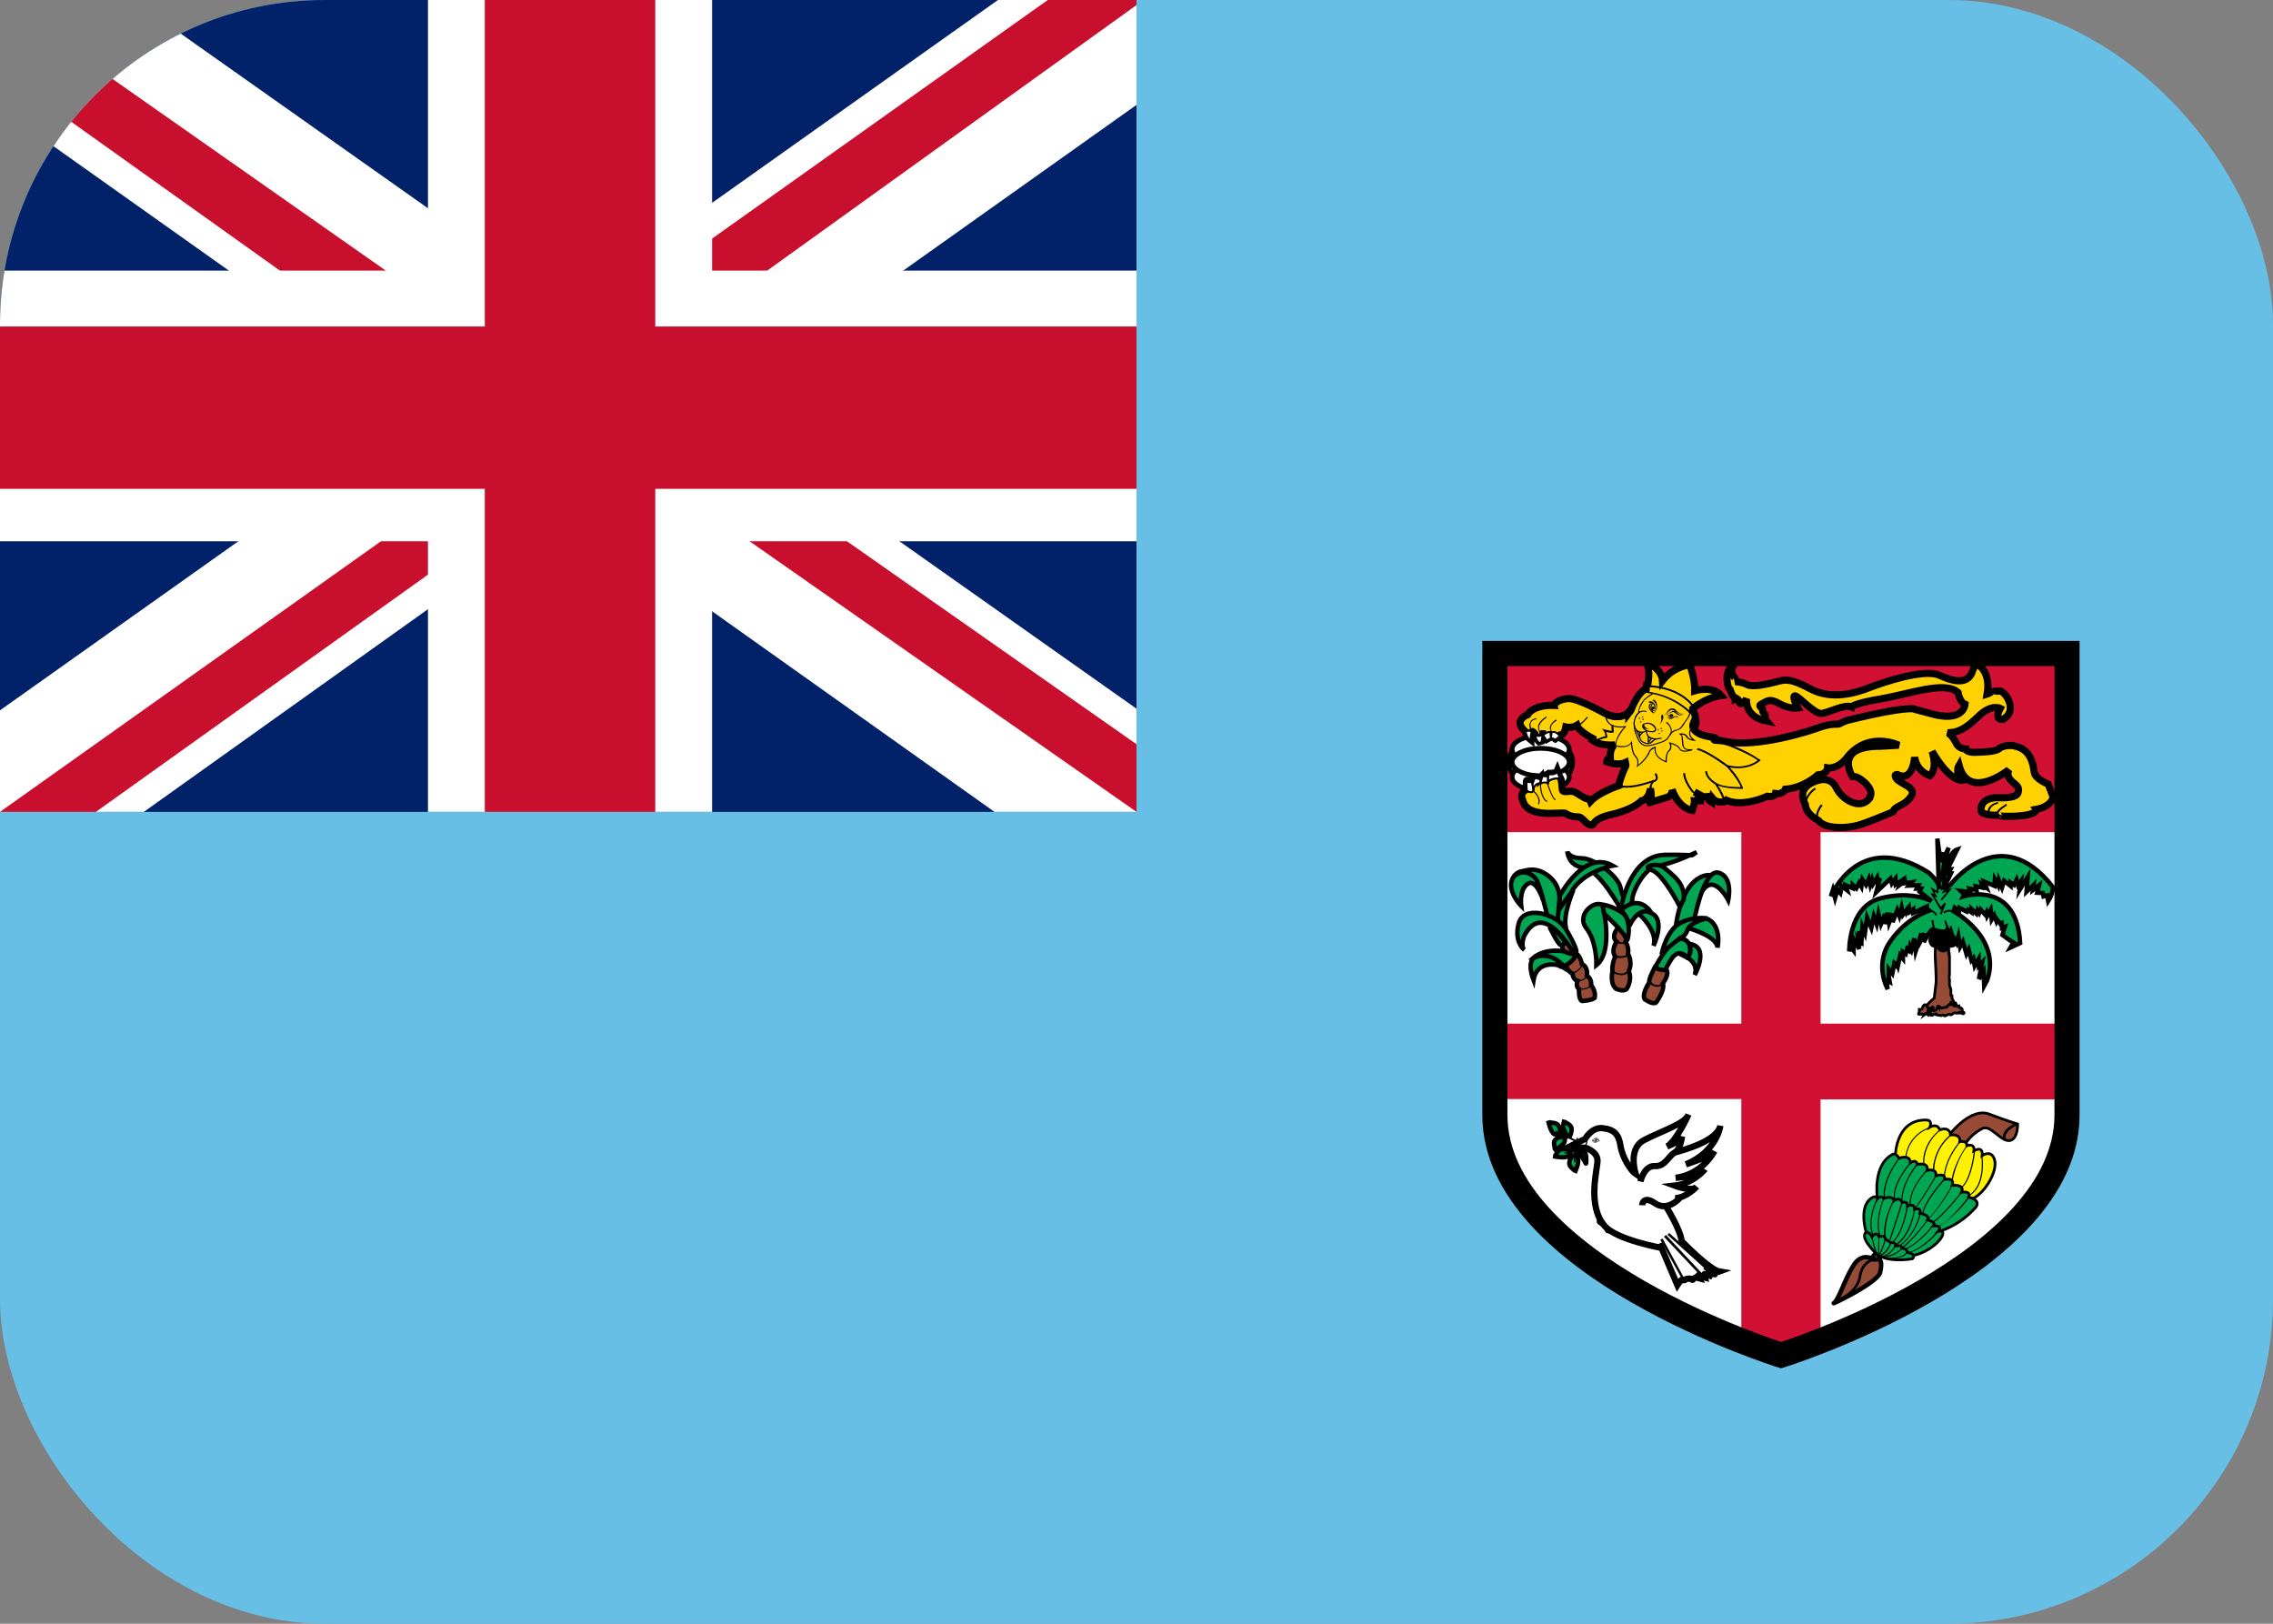 <svg width="21" height="15" viewBox="0 0 21 15" fill="none" xmlns="http://www.w3.org/2000/svg">
<rect x="0" y="0" width="21" height="15" fill="#808080" stroke="none"/>
<g clip-path="url(#clip0_123_3125)">
<path d="M0 0V15H21V0H0Z" fill="#68BFE5"/>
<path d="M13.811 6.037V10.3C13.811 11.694 16.455 12.519 16.455 12.519C16.455 12.519 19.097 11.694 19.097 10.3V6.037H13.811Z" fill="white"/>
<path d="M16.088 7.537V9.456H13.811V10.153H16.088V12.387L16.456 12.522L16.82 12.387V10.156H19.097V9.456H16.82V7.537H16.088Z" fill="#D21034"/>
<path d="M13.811 6.037H19.097V7.687H13.807L13.811 6.037Z" fill="#D21034"/>
<path d="M14.234 7.269C14.398 7.269 14.53 7.166 14.53 7.04C14.53 6.914 14.398 6.812 14.234 6.812C14.07 6.812 13.937 6.914 13.937 7.04C13.937 7.166 14.07 7.269 14.234 7.269Z" fill="white" stroke="black" stroke-width="0.044" stroke-miterlimit="3"/>
<path d="M14.234 7.048C14.38 7.048 14.498 6.992 14.498 6.922C14.498 6.852 14.38 6.795 14.234 6.795C14.088 6.795 13.97 6.852 13.97 6.922C13.97 6.992 14.088 7.048 14.234 7.048Z" fill="white" stroke="black" stroke-width="0.044" stroke-miterlimit="3"/>
<path d="M14.234 7.304C14.38 7.304 14.498 7.247 14.498 7.177C14.498 7.107 14.38 7.051 14.234 7.051C14.088 7.051 13.97 7.107 13.97 7.177C13.97 7.247 14.088 7.304 14.234 7.304Z" fill="white" stroke="black" stroke-width="0.044" stroke-miterlimit="3"/>
<path d="M14.234 7.167C14.38 7.167 14.498 7.11 14.498 7.04C14.498 6.97 14.38 6.913 14.234 6.913C14.088 6.913 13.97 6.97 13.97 7.04C13.97 7.11 14.088 7.167 14.234 7.167Z" fill="white" stroke="black" stroke-width="0.044" stroke-miterlimit="3"/>
<path d="M18.966 7.356L18.923 7.244C18.923 7.244 18.805 7.197 18.795 7.137C18.775 6.978 18.716 6.919 18.624 6.894C18.575 6.88 18.522 6.886 18.477 6.909C18.451 6.947 18.313 6.947 18.241 6.95C18.165 6.95 18.162 6.919 18.162 6.919C18.106 6.919 18.08 6.878 18.08 6.878C18.044 6.806 18.014 6.778 17.994 6.769C18.093 6.769 18.165 6.728 18.277 6.619C18.395 6.5 18.48 6.544 18.48 6.544C18.421 6.656 18.5 6.647 18.5 6.647C18.657 6.569 18.519 6.375 18.474 6.384C18.424 6.394 18.411 6.362 18.411 6.362C18.411 6.397 18.359 6.412 18.359 6.412C18.398 6.191 18.26 6.131 18.26 6.131C18.241 6.15 18.227 6.191 18.227 6.191C18.188 6.325 18.06 6.303 17.916 6.237C17.771 6.175 17.391 6.306 17.269 6.353C17.148 6.4 16.928 6.469 16.731 6.366C16.534 6.259 16.485 6.278 16.406 6.3C16.331 6.319 16.193 6.35 16.144 6.325C16.109 6.308 16.071 6.299 16.032 6.297C16.045 6.291 16.026 6.259 16.026 6.259C15.963 6.181 16.032 6.134 16.032 6.134C16.032 6.134 15.921 6.166 15.967 6.347L15.986 6.372C15.986 6.372 15.999 6.431 16.032 6.447V6.459C16.032 6.459 16.062 6.447 16.068 6.484C16.078 6.522 16.121 6.484 16.137 6.453C16.137 6.453 16.108 6.622 16.324 6.662C16.324 6.662 16.301 6.634 16.308 6.619C16.318 6.6 16.282 6.587 16.285 6.562C16.288 6.534 16.232 6.525 16.275 6.503C16.321 6.484 16.341 6.444 16.439 6.5C16.534 6.553 16.61 6.541 16.61 6.541C16.61 6.541 16.551 6.428 16.584 6.428C16.616 6.428 16.761 6.597 16.83 6.591C16.902 6.581 17.04 6.503 17.108 6.531C17.108 6.531 17.115 6.5 17.378 6.456C17.64 6.412 17.968 6.287 18.09 6.397C18.09 6.397 18.103 6.484 18.155 6.506C18.155 6.506 18.145 6.687 17.82 6.587L17.702 6.556C17.702 6.556 17.683 6.503 17.062 6.656C17.062 6.656 17.026 6.669 17 6.684C16.977 6.7 16.944 6.675 16.82 6.716C16.698 6.762 16.239 6.903 15.957 6.853C15.894 6.834 15.839 6.844 15.835 6.834C15.835 6.825 15.868 6.837 15.868 6.837C15.848 6.816 15.839 6.812 15.839 6.812C15.602 6.787 15.642 6.687 15.642 6.687L15.655 6.719C15.694 6.669 15.642 6.556 15.642 6.556H15.639C15.639 6.553 15.639 6.55 15.639 6.547L15.655 6.534C15.77 6.441 15.901 6.425 15.901 6.425C15.822 6.331 15.658 6.381 15.658 6.381C15.661 6.272 15.612 6.141 15.612 6.141C15.511 6.156 15.421 6.209 15.36 6.287C15.353 6.172 15.199 6.106 15.199 6.106C15.258 6.172 15.222 6.331 15.222 6.331H15.228H15.212L15.209 6.366H15.202C15.202 6.366 15.146 6.384 15.081 6.528C15.081 6.528 15.074 6.559 15.048 6.591V6.578C15.048 6.578 14.972 6.672 14.805 6.578C14.805 6.578 14.575 6.45 14.49 6.453C14.411 6.459 14.359 6.494 14.362 6.516C14.362 6.516 14.175 6.503 14.113 6.603C14.113 6.603 13.972 6.653 14.093 6.759C14.093 6.759 14.109 6.809 14.142 6.834C14.142 6.834 14.139 6.734 14.165 6.762L14.182 6.781C14.185 6.794 14.198 6.831 14.221 6.853L14.241 6.847C14.241 6.822 14.247 6.791 14.254 6.778H14.26L14.293 6.828L14.326 6.809C14.346 6.809 14.369 6.825 14.369 6.825L14.411 6.791C14.454 6.797 14.467 6.716 14.467 6.716C14.484 6.72 14.502 6.72 14.52 6.718C14.537 6.715 14.554 6.709 14.569 6.7C14.588 6.762 14.739 6.834 14.739 6.834H14.746L14.726 6.847C14.795 6.894 14.923 6.881 14.923 6.881C14.871 6.9 14.877 6.997 14.877 6.997C14.844 7.009 14.844 7.037 14.844 7.037C14.949 7.078 15.018 7.044 15.018 7.044C15.025 7.075 15.018 7.081 15.018 7.081C14.976 7.166 14.956 7.25 14.956 7.25H14.959V7.256C14.959 7.256 14.772 7.319 14.694 7.403C14.694 7.403 14.684 7.378 14.661 7.378C14.638 7.378 14.569 7.322 14.536 7.312C14.503 7.303 14.454 7.322 14.438 7.306C14.428 7.294 14.434 7.194 14.411 7.181L14.388 7.119C14.375 7.15 14.31 7.144 14.31 7.144L14.283 7.162L14.257 7.159C14.251 7.159 14.244 7.175 14.241 7.191L14.231 7.2V7.181C14.221 7.191 14.195 7.178 14.185 7.178C14.178 7.178 14.172 7.191 14.168 7.206L14.106 7.209C14.096 7.216 14.106 7.291 14.106 7.291C14.031 7.328 14.067 7.387 14.067 7.387C14.106 7.575 14.444 7.491 14.47 7.516C14.497 7.541 14.556 7.547 14.585 7.547C14.618 7.547 14.654 7.616 14.697 7.622C14.739 7.628 14.697 7.566 14.897 7.522C15.097 7.475 15.166 7.397 15.166 7.397C15.228 7.384 15.245 7.312 15.248 7.284L15.255 7.328C15.264 7.394 15.215 7.422 15.215 7.422L15.389 7.369C15.458 7.353 15.448 7.294 15.448 7.294C15.514 7.475 15.635 7.487 15.635 7.487C15.658 7.419 15.655 7.397 15.655 7.397H15.711C15.711 7.356 15.678 7.328 15.655 7.316L15.74 7.362L15.773 7.359C15.773 7.387 15.816 7.412 15.816 7.412L15.822 7.375C15.862 7.425 15.934 7.406 15.934 7.406C15.932 7.398 15.93 7.389 15.927 7.381C16.081 7.472 16.328 7.356 16.328 7.356C16.393 7.369 16.403 7.331 16.403 7.331C16.475 7.341 16.495 7.291 16.495 7.291C16.669 7.278 16.794 7.159 16.794 7.159C16.882 7.153 16.885 7.094 16.885 7.094C16.885 7.094 16.971 7.109 17.056 7.009C17.253 6.744 17.542 6.884 17.542 6.884L17.374 6.894C16.931 6.891 17.115 7.175 17.115 7.175H17.141C17.184 7.181 17.328 7.291 17.273 7.369V7.375C17.181 7.491 17.017 7.381 16.967 7.281C16.921 7.181 16.823 7.203 16.823 7.203C16.823 7.203 16.577 7.244 16.679 7.431C16.682 7.478 16.711 7.531 16.803 7.581C16.852 7.65 17.017 7.656 17.135 7.631C17.194 7.625 17.489 7.5 17.489 7.5C17.512 7.437 17.587 7.453 17.653 7.362C17.719 7.275 17.558 7.244 17.522 7.194C17.489 7.147 17.532 7.156 17.532 7.156C17.676 7.228 17.689 6.994 17.689 6.994C17.694 7.032 17.709 7.069 17.734 7.099C17.759 7.129 17.792 7.152 17.83 7.166C17.906 7.094 17.85 6.941 17.85 6.941C18.037 7.259 18.149 7.206 18.149 7.206C18.05 7.15 18.099 7.069 18.099 7.069C18.188 7.406 18.559 7.112 18.559 7.112C18.539 7.162 18.559 7.191 18.592 7.222C18.624 7.253 18.664 7.266 18.644 7.325C18.628 7.381 18.454 7.369 18.454 7.369C18.454 7.369 18.29 7.362 18.303 7.494C18.313 7.525 18.421 7.537 18.467 7.528C18.467 7.528 18.447 7.534 18.51 7.541H18.582C18.651 7.541 18.729 7.528 18.729 7.528C18.825 7.509 18.808 7.478 18.808 7.478C18.956 7.453 18.972 7.359 18.972 7.359L18.966 7.356Z" fill="#FFD100" stroke="black" stroke-width="0.066" stroke-miterlimit="3"/>
<path d="M14.096 6.772C14.096 6.772 14.106 6.756 14.119 6.753C14.132 6.753 14.146 6.759 14.159 6.778L14.168 6.772C14.168 6.772 14.129 6.716 14.142 6.678C14.152 6.659 14.168 6.647 14.195 6.644V6.634C14.162 6.641 14.142 6.653 14.136 6.675C14.132 6.682 14.13 6.689 14.129 6.697C14.129 6.716 14.136 6.734 14.146 6.75C14.138 6.745 14.129 6.742 14.119 6.744C14.114 6.744 14.108 6.746 14.104 6.75C14.099 6.753 14.095 6.757 14.093 6.762L14.096 6.772ZM18.723 7.522C18.624 7.537 18.477 7.544 18.464 7.516C18.464 7.509 18.464 7.491 18.542 7.441L18.536 7.425C18.467 7.469 18.437 7.497 18.447 7.519C18.47 7.575 18.683 7.544 18.726 7.537L18.723 7.522ZM16.807 7.575C16.784 7.544 16.797 7.497 16.839 7.441L16.823 7.431C16.777 7.494 16.767 7.544 16.79 7.587L16.807 7.575Z" fill="black"/>
<path d="M16.672 7.431C16.672 7.491 16.718 7.544 16.8 7.591L16.81 7.575C16.731 7.531 16.692 7.481 16.692 7.431C16.685 7.353 16.774 7.291 16.777 7.291L16.767 7.278C16.761 7.278 16.669 7.344 16.672 7.434V7.431ZM18.378 7.453C18.352 7.494 18.362 7.541 18.362 7.541H18.378C18.378 7.537 18.372 7.497 18.395 7.462C18.402 7.452 18.412 7.444 18.424 7.437C18.435 7.431 18.447 7.427 18.46 7.425V7.409C18.424 7.416 18.395 7.431 18.382 7.453H18.378ZM14.47 6.722H14.464V6.728C14.464 6.728 14.457 6.778 14.431 6.791C14.425 6.793 14.418 6.793 14.411 6.791L14.369 6.769C14.362 6.762 14.355 6.759 14.342 6.762C14.337 6.756 14.333 6.749 14.331 6.742C14.329 6.734 14.328 6.726 14.329 6.719C14.332 6.697 14.349 6.675 14.382 6.656L14.375 6.647C14.342 6.669 14.323 6.694 14.319 6.719C14.319 6.75 14.336 6.769 14.336 6.769V6.772H14.342C14.352 6.769 14.352 6.772 14.362 6.778L14.408 6.803H14.441C14.464 6.787 14.474 6.744 14.474 6.734C14.579 6.756 14.664 6.631 14.671 6.628L14.661 6.622C14.661 6.622 14.572 6.747 14.47 6.722Z" fill="black"/>
<path d="M14.211 6.703C14.208 6.725 14.212 6.747 14.224 6.766C14.234 6.781 14.247 6.791 14.257 6.794C14.273 6.794 14.283 6.784 14.296 6.775C14.303 6.769 14.309 6.762 14.316 6.762L14.326 6.769L14.332 6.762L14.316 6.753C14.306 6.753 14.296 6.759 14.29 6.769C14.283 6.778 14.27 6.784 14.257 6.784C14.251 6.784 14.241 6.775 14.231 6.759C14.226 6.752 14.222 6.743 14.22 6.734C14.219 6.725 14.219 6.715 14.221 6.706C14.234 6.662 14.29 6.628 14.29 6.628L14.287 6.619C14.283 6.619 14.224 6.656 14.211 6.703V6.703ZM14.067 7.35C14.07 7.331 14.086 7.319 14.109 7.306C14.103 7.306 14.129 7.325 14.152 7.325L14.168 7.316C14.175 7.322 14.214 7.356 14.214 7.4C14.214 7.409 14.214 7.419 14.208 7.428L14.218 7.431C14.247 7.366 14.172 7.306 14.172 7.306H14.165L14.152 7.316C14.132 7.316 14.109 7.297 14.109 7.297C14.077 7.309 14.063 7.328 14.057 7.347L14.067 7.35ZM14.405 7.181C14.382 7.184 14.323 7.194 14.303 7.225C14.296 7.237 14.293 7.25 14.3 7.262L14.306 7.281C14.326 7.331 14.346 7.381 14.369 7.394L14.372 7.384C14.352 7.375 14.332 7.322 14.316 7.278L14.309 7.259C14.307 7.255 14.305 7.249 14.305 7.244C14.305 7.238 14.307 7.233 14.309 7.228C14.326 7.206 14.382 7.197 14.408 7.194C14.421 7.194 14.424 7.241 14.428 7.269H14.438C14.434 7.225 14.428 7.181 14.405 7.181V7.181Z" fill="black"/>
<path d="M14.237 7.231C14.224 7.241 14.227 7.256 14.227 7.259C14.227 7.262 14.234 7.384 14.293 7.409L14.296 7.4C14.244 7.378 14.237 7.259 14.237 7.256C14.237 7.256 14.237 7.244 14.244 7.237C14.254 7.231 14.27 7.228 14.296 7.237L14.3 7.228C14.27 7.219 14.251 7.222 14.237 7.228V7.231Z" fill="black"/>
<path d="M14.188 7.241C14.162 7.259 14.165 7.309 14.165 7.312H14.175C14.175 7.312 14.175 7.262 14.195 7.25C14.204 7.244 14.214 7.244 14.227 7.25L14.231 7.237C14.214 7.231 14.198 7.231 14.188 7.237V7.241Z" fill="black"/>
<path d="M15.632 6.569C15.632 6.569 15.661 6.631 15.661 6.679C15.661 6.687 15.656 6.693 15.654 6.699L15.643 6.672L15.636 6.693C15.636 6.693 15.623 6.722 15.643 6.753C15.669 6.795 15.735 6.82 15.839 6.83V6.832C15.836 6.832 15.833 6.833 15.831 6.834L15.826 6.839V6.847C15.831 6.857 15.842 6.857 15.866 6.857L15.881 6.859L15.894 6.864L15.892 6.861C15.914 6.861 15.942 6.868 15.97 6.878L15.948 6.882L15.973 6.893C15.975 6.893 16.162 6.965 16.239 7.024C16.217 7.042 16.123 7.107 15.962 7.069L15.935 7.063L15.953 7.084C15.953 7.084 16.06 7.2 16.082 7.271C16.044 7.271 15.903 7.271 15.852 7.229L15.842 7.24C15.842 7.24 15.907 7.335 15.925 7.408C15.903 7.412 15.859 7.414 15.831 7.379L15.818 7.364L15.811 7.406C15.798 7.395 15.78 7.383 15.78 7.366V7.358L15.741 7.364L15.658 7.316C15.654 7.314 15.65 7.311 15.645 7.308L15.636 7.323L15.65 7.329C15.667 7.341 15.698 7.364 15.7 7.398H15.647V7.408C15.647 7.414 15.647 7.437 15.628 7.485C15.604 7.481 15.512 7.449 15.458 7.302L15.44 7.306V7.31C15.44 7.325 15.436 7.358 15.388 7.371L15.246 7.412C15.258 7.395 15.265 7.375 15.264 7.354V7.337C15.261 7.319 15.259 7.301 15.259 7.283C15.259 7.252 15.266 7.233 15.29 7.221L15.281 7.204C15.279 7.204 15.072 7.285 14.969 7.252C14.973 7.231 14.991 7.165 15.026 7.094L15.021 7.098C15.028 7.094 15.034 7.086 15.028 7.053V7.042L15.017 7.046C15.017 7.046 14.951 7.075 14.855 7.042C14.855 7.034 14.862 7.021 14.882 7.013L14.888 7.011V6.994C14.888 6.97 14.89 6.911 14.928 6.899L14.923 6.882C14.923 6.882 14.812 6.891 14.744 6.855C14.774 6.835 14.807 6.822 14.842 6.816H14.849V6.807C14.849 6.791 14.845 6.775 14.838 6.76C14.864 6.768 14.895 6.774 14.906 6.766L14.91 6.764L14.906 6.699H14.888L14.89 6.753L14.825 6.739L14.799 6.731L14.816 6.751C14.827 6.766 14.832 6.783 14.832 6.801C14.792 6.809 14.755 6.826 14.723 6.849L14.711 6.857L14.723 6.864C14.775 6.897 14.855 6.901 14.897 6.899C14.878 6.927 14.869 6.959 14.869 6.992V7.001C14.86 7.005 14.852 7.012 14.847 7.02C14.841 7.028 14.837 7.037 14.836 7.046V7.053L14.84 7.055C14.894 7.078 14.956 7.082 15.013 7.065V7.084C14.969 7.171 14.947 7.256 14.947 7.256V7.265H14.954C15.039 7.298 15.187 7.254 15.255 7.231C15.246 7.246 15.239 7.262 15.239 7.283C15.24 7.307 15.242 7.331 15.246 7.354C15.246 7.402 15.213 7.42 15.211 7.42L15.218 7.437L15.392 7.387C15.431 7.377 15.447 7.354 15.453 7.335C15.521 7.489 15.628 7.501 15.634 7.503H15.641L15.643 7.497C15.655 7.471 15.662 7.443 15.665 7.414C15.682 7.413 15.7 7.413 15.717 7.412V7.402C15.717 7.387 15.715 7.375 15.709 7.364L15.739 7.381L15.767 7.377C15.774 7.404 15.809 7.427 15.813 7.429L15.824 7.435L15.831 7.4C15.874 7.435 15.933 7.425 15.938 7.425L15.944 7.422V7.414C15.935 7.358 15.896 7.292 15.872 7.256C15.948 7.289 16.088 7.287 16.095 7.287H16.103V7.277C16.075 7.208 16.033 7.145 15.981 7.09C16.16 7.121 16.256 7.032 16.261 7.028L16.267 7.021L16.258 7.017C16.18 6.964 16.095 6.92 16.005 6.886L16.025 6.882L16.003 6.872C15.964 6.853 15.921 6.843 15.877 6.843C15.855 6.818 15.844 6.816 15.842 6.814C15.719 6.801 15.676 6.77 15.658 6.745V6.739L15.663 6.733C15.674 6.718 15.678 6.699 15.678 6.679C15.678 6.625 15.65 6.564 15.65 6.562L15.632 6.569V6.569Z" fill="black"/>
<path d="M15.076 6.535C15.076 6.535 15.063 6.598 15.006 6.629C14.962 6.65 14.908 6.65 14.84 6.622L14.832 6.62V6.629C14.836 6.655 14.852 6.679 14.875 6.695C14.903 6.716 14.947 6.724 15.004 6.72C14.984 6.741 14.925 6.812 14.925 6.882V6.893C14.934 6.897 15.026 6.922 15.069 6.87C15.069 6.891 15.078 6.963 15.106 6.99C15.124 7.007 15.128 7.028 15.128 7.046C15.128 7.063 15.124 7.075 15.124 7.075L15.12 7.088L15.13 7.08C15.135 7.078 15.22 7.017 15.246 6.94C15.246 6.94 15.261 6.92 15.287 6.913V6.924C15.287 6.955 15.301 7.009 15.392 7.042L15.399 7.044V7.038C15.399 7.033 15.399 7.028 15.399 7.023C15.399 7.001 15.399 6.961 15.423 6.94C15.432 6.932 15.439 6.921 15.441 6.908C15.444 6.896 15.442 6.883 15.436 6.872C15.456 6.876 15.499 6.891 15.517 6.922C15.543 6.967 15.632 6.93 15.636 6.93L15.634 6.92C15.634 6.92 15.595 6.928 15.571 6.913C15.566 6.91 15.562 6.905 15.559 6.9C15.556 6.894 15.554 6.888 15.554 6.882L15.549 6.832C15.549 6.812 15.545 6.797 15.534 6.787C15.545 6.787 15.569 6.787 15.578 6.807C15.595 6.841 15.65 6.843 15.652 6.843L15.671 6.845L15.656 6.834C15.656 6.834 15.608 6.805 15.617 6.766L15.623 6.737C15.636 6.685 15.658 6.6 15.639 6.546L15.63 6.55C15.634 6.562 15.636 6.579 15.636 6.595C15.636 6.641 15.621 6.699 15.615 6.735L15.606 6.764C15.606 6.767 15.606 6.771 15.606 6.774C15.606 6.801 15.621 6.82 15.634 6.83C15.619 6.828 15.597 6.82 15.591 6.803C15.575 6.774 15.54 6.774 15.525 6.776L15.512 6.778L15.521 6.787C15.536 6.795 15.538 6.807 15.538 6.834L15.543 6.882C15.545 6.899 15.554 6.911 15.565 6.92C15.578 6.928 15.591 6.928 15.602 6.93C15.575 6.936 15.538 6.94 15.525 6.918C15.501 6.872 15.431 6.861 15.429 6.859H15.418L15.423 6.868C15.423 6.868 15.431 6.88 15.431 6.897C15.431 6.907 15.427 6.922 15.416 6.932C15.392 6.955 15.388 6.999 15.388 7.021V7.03C15.309 6.999 15.296 6.953 15.296 6.926V6.905L15.301 6.899H15.292C15.28 6.901 15.27 6.905 15.26 6.912C15.251 6.918 15.243 6.926 15.237 6.936C15.216 6.987 15.18 7.031 15.135 7.065C15.136 7.058 15.137 7.051 15.137 7.044C15.137 7.026 15.133 7.003 15.115 6.984C15.082 6.955 15.078 6.859 15.078 6.859V6.843L15.069 6.857C15.034 6.915 14.934 6.886 14.932 6.886C14.928 6.814 15.019 6.718 15.019 6.716L15.028 6.708H15.015C14.956 6.716 14.91 6.708 14.88 6.687C14.862 6.674 14.85 6.655 14.845 6.635C14.91 6.658 14.967 6.66 15.01 6.637C15.029 6.626 15.046 6.612 15.058 6.595C15.071 6.577 15.08 6.558 15.085 6.537C15.15 6.4 15.205 6.377 15.205 6.377L15.202 6.369C15.198 6.369 15.141 6.39 15.076 6.535V6.535Z" fill="black"/>
<path d="M15.222 6.33H15.218L15.165 6.398H15.181C15.343 6.41 15.496 6.478 15.61 6.589L15.617 6.596L15.667 6.544L15.663 6.537C15.521 6.325 15.224 6.33 15.22 6.33H15.222ZM15.226 6.348C15.261 6.348 15.514 6.354 15.645 6.541L15.617 6.571C15.502 6.466 15.354 6.401 15.196 6.386C15.206 6.373 15.216 6.361 15.226 6.348V6.348Z" fill="black"/>
<path d="M15.181 6.471C15.157 6.5 15.141 6.534 15.135 6.571L15.137 6.579C15.122 6.594 15.11 6.612 15.103 6.632C15.095 6.651 15.092 6.672 15.093 6.693C15.093 6.72 15.098 6.747 15.106 6.772L15.113 6.787C15.139 6.857 15.163 6.92 15.283 6.882C15.397 6.849 15.401 6.841 15.429 6.795L15.438 6.785C15.453 6.76 15.471 6.755 15.488 6.749C15.51 6.743 15.532 6.737 15.554 6.699L15.571 6.672C15.593 6.645 15.619 6.61 15.621 6.568H15.613C15.606 6.605 15.589 6.638 15.565 6.666L15.543 6.695C15.538 6.707 15.53 6.717 15.52 6.725C15.511 6.733 15.499 6.738 15.486 6.741C15.474 6.743 15.463 6.747 15.454 6.754C15.444 6.76 15.435 6.769 15.429 6.778L15.421 6.791C15.394 6.834 15.39 6.841 15.279 6.874C15.17 6.907 15.148 6.855 15.122 6.782L15.115 6.768C15.085 6.689 15.109 6.61 15.15 6.581L15.163 6.571L15.143 6.573V6.571C15.143 6.556 15.159 6.517 15.187 6.477C15.213 6.444 15.274 6.413 15.274 6.411L15.27 6.402C15.266 6.404 15.207 6.438 15.181 6.471V6.471Z" fill="black"/>
<path d="M15.128 6.76C15.148 6.772 15.174 6.77 15.209 6.76C15.209 6.77 15.209 6.795 15.231 6.812C15.257 6.832 15.296 6.837 15.351 6.824V6.814C15.298 6.826 15.259 6.822 15.237 6.803C15.23 6.797 15.225 6.789 15.222 6.78C15.218 6.772 15.217 6.763 15.218 6.753V6.745L15.211 6.749C15.178 6.762 15.152 6.764 15.133 6.749C15.1 6.728 15.102 6.672 15.102 6.672H15.093C15.093 6.672 15.089 6.735 15.128 6.76V6.76Z" fill="black"/>
<path d="M15.189 6.683C15.176 6.687 15.172 6.697 15.172 6.706V6.712C15.176 6.737 15.205 6.753 15.229 6.76C15.255 6.766 15.285 6.768 15.296 6.753C15.301 6.747 15.305 6.737 15.296 6.718C15.287 6.701 15.271 6.687 15.251 6.681C15.232 6.674 15.21 6.675 15.191 6.683H15.189ZM15.233 6.751C15.211 6.745 15.185 6.731 15.183 6.71C15.183 6.71 15.181 6.695 15.194 6.691C15.21 6.685 15.229 6.684 15.246 6.691C15.263 6.697 15.277 6.709 15.285 6.724C15.292 6.733 15.292 6.741 15.287 6.745C15.281 6.756 15.257 6.758 15.233 6.751V6.751ZM15.224 6.807C15.218 6.859 15.224 6.861 15.226 6.861H15.231L15.235 6.859L15.266 6.818L15.226 6.801V6.807H15.224ZM15.235 6.816L15.25 6.822L15.233 6.845V6.816H15.235ZM15.143 6.766L15.141 6.814L15.185 6.764L15.141 6.76V6.766H15.143ZM15.152 6.77H15.165L15.152 6.787V6.77Z" fill="black"/>
<path d="M15.113 6.749C15.113 6.749 15.146 6.809 15.152 6.832C15.154 6.845 15.174 6.861 15.196 6.868C15.218 6.876 15.239 6.876 15.255 6.866L15.283 6.843C15.292 6.832 15.296 6.83 15.305 6.832V6.822C15.292 6.822 15.285 6.826 15.277 6.834L15.248 6.855C15.231 6.868 15.211 6.864 15.2 6.859C15.178 6.853 15.163 6.839 15.161 6.828C15.154 6.807 15.124 6.747 15.122 6.745L15.113 6.749V6.749ZM15.157 6.571C15.132 6.583 15.113 6.604 15.104 6.629L15.113 6.631C15.113 6.631 15.128 6.593 15.159 6.579C15.167 6.575 15.176 6.573 15.185 6.573C15.194 6.573 15.203 6.575 15.211 6.579L15.213 6.571C15.191 6.562 15.174 6.562 15.154 6.571H15.157ZM15.392 6.679C15.397 6.679 15.462 6.728 15.425 6.787L15.431 6.793C15.475 6.724 15.399 6.67 15.399 6.668L15.392 6.679ZM15.191 6.687C15.191 6.687 15.181 6.722 15.235 6.735C15.235 6.735 15.185 6.735 15.181 6.722C15.178 6.71 15.181 6.683 15.191 6.687V6.687ZM15.355 6.728C15.355 6.733 15.351 6.735 15.349 6.735C15.347 6.735 15.346 6.734 15.345 6.734C15.343 6.733 15.342 6.732 15.342 6.731C15.342 6.726 15.344 6.724 15.349 6.724C15.351 6.724 15.355 6.726 15.355 6.731V6.728ZM15.36 6.753C15.36 6.755 15.36 6.758 15.355 6.758C15.354 6.758 15.352 6.757 15.351 6.757C15.35 6.756 15.349 6.755 15.349 6.753C15.349 6.752 15.349 6.75 15.351 6.749C15.352 6.748 15.353 6.747 15.355 6.747C15.357 6.747 15.36 6.749 15.36 6.753Z" fill="black"/>
<path d="M15.32 6.747C15.323 6.747 15.326 6.745 15.326 6.741C15.326 6.738 15.323 6.735 15.32 6.735C15.316 6.735 15.314 6.738 15.314 6.741C15.314 6.745 15.316 6.747 15.32 6.747Z" fill="black"/>
<path d="M15.338 6.774C15.338 6.776 15.337 6.777 15.336 6.779C15.335 6.78 15.333 6.78 15.331 6.78C15.329 6.78 15.328 6.78 15.326 6.779C15.325 6.777 15.325 6.776 15.325 6.774C15.325 6.772 15.327 6.77 15.331 6.77L15.338 6.774V6.774ZM15.183 6.622C15.183 6.624 15.182 6.626 15.181 6.627C15.18 6.628 15.178 6.629 15.176 6.629C15.175 6.629 15.173 6.628 15.172 6.627C15.17 6.626 15.17 6.624 15.17 6.622C15.17 6.622 15.171 6.621 15.172 6.62C15.173 6.62 15.174 6.62 15.175 6.62C15.176 6.62 15.177 6.62 15.178 6.62C15.179 6.621 15.18 6.622 15.181 6.622H15.183Z" fill="black"/>
<path d="M15.18 6.652C15.184 6.652 15.187 6.649 15.187 6.646C15.187 6.642 15.184 6.639 15.18 6.639C15.177 6.639 15.174 6.642 15.174 6.646C15.174 6.649 15.177 6.652 15.18 6.652Z" fill="black"/>
<path d="M15.148 6.642C15.151 6.642 15.154 6.639 15.154 6.635C15.154 6.632 15.151 6.629 15.148 6.629C15.144 6.629 15.141 6.632 15.141 6.635C15.141 6.639 15.144 6.642 15.148 6.642Z" fill="black"/>
<path d="M15.163 6.668C15.163 6.67 15.163 6.671 15.162 6.672C15.161 6.673 15.16 6.674 15.159 6.675C15.157 6.675 15.155 6.674 15.154 6.673C15.153 6.671 15.152 6.67 15.152 6.668C15.152 6.667 15.153 6.665 15.154 6.664C15.155 6.663 15.157 6.662 15.159 6.662C15.16 6.662 15.161 6.663 15.162 6.664C15.163 6.666 15.163 6.667 15.163 6.668V6.668ZM15.268 6.469C15.268 6.469 15.344 6.515 15.27 6.6C15.27 6.6 15.307 6.573 15.309 6.529C15.314 6.485 15.283 6.45 15.266 6.469H15.268ZM15.562 6.591C15.536 6.604 15.501 6.581 15.484 6.56C15.466 6.539 15.429 6.533 15.405 6.573C15.383 6.61 15.351 6.625 15.351 6.625C15.351 6.625 15.383 6.608 15.416 6.573C15.449 6.539 15.469 6.566 15.501 6.583C15.532 6.6 15.538 6.604 15.56 6.593V6.591H15.562Z" fill="black"/>
<path d="M15.556 6.598C15.549 6.603 15.54 6.605 15.531 6.605C15.523 6.605 15.514 6.601 15.508 6.596C15.486 6.579 15.471 6.558 15.447 6.571C15.421 6.583 15.375 6.616 15.375 6.616C15.375 6.616 15.451 6.566 15.466 6.579C15.479 6.589 15.514 6.616 15.534 6.608L15.556 6.598V6.598Z" fill="black"/>
<path d="M15.497 6.627C15.473 6.61 15.449 6.647 15.429 6.643C15.408 6.639 15.392 6.606 15.392 6.606C15.392 6.606 15.41 6.639 15.436 6.633C15.464 6.625 15.482 6.608 15.499 6.62C15.514 6.633 15.497 6.627 15.497 6.627V6.627Z" fill="black"/>
<path d="M15.46 6.633C15.453 6.634 15.447 6.634 15.441 6.632C15.435 6.631 15.429 6.628 15.424 6.625C15.419 6.621 15.415 6.616 15.412 6.611C15.409 6.605 15.408 6.599 15.408 6.593C15.408 6.593 15.423 6.631 15.464 6.624L15.46 6.633Z" fill="black"/>
<path d="M15.458 6.604C15.46 6.614 15.46 6.62 15.447 6.62C15.434 6.62 15.425 6.616 15.425 6.604C15.425 6.593 15.455 6.595 15.458 6.604ZM15.287 6.541C15.287 6.545 15.285 6.548 15.282 6.55C15.28 6.553 15.276 6.554 15.272 6.554C15.264 6.554 15.261 6.55 15.261 6.541C15.261 6.533 15.261 6.527 15.272 6.527C15.283 6.527 15.287 6.533 15.287 6.541Z" fill="black"/>
<path d="M15.233 6.49C15.233 6.49 15.316 6.49 15.277 6.587C15.277 6.587 15.307 6.539 15.287 6.504C15.266 6.471 15.237 6.479 15.237 6.479C15.237 6.479 15.229 6.485 15.233 6.49Z" fill="black"/>
<path d="M15.233 6.529C15.233 6.55 15.246 6.569 15.272 6.589L15.279 6.581C15.255 6.562 15.242 6.546 15.242 6.529C15.242 6.512 15.255 6.502 15.255 6.502L15.248 6.496C15.248 6.496 15.233 6.508 15.231 6.529H15.233Z" fill="black"/>
<path d="M15.25 6.546C15.252 6.556 15.263 6.566 15.277 6.571L15.281 6.562C15.27 6.558 15.261 6.55 15.259 6.541C15.255 6.525 15.268 6.506 15.268 6.506L15.259 6.5C15.259 6.5 15.244 6.525 15.25 6.546V6.546ZM15.362 6.6C15.362 6.6 15.377 6.631 15.355 6.664L15.333 6.697C15.333 6.697 15.359 6.649 15.348 6.631C15.34 6.61 15.362 6.6 15.362 6.6V6.6ZM15.68 6.928C15.763 6.942 15.953 7.084 15.953 7.084L15.964 7.071C15.957 7.065 15.77 6.926 15.682 6.911L15.678 6.928H15.68ZM15.754 7.125C15.759 7.198 15.842 7.242 15.842 7.244L15.852 7.229C15.852 7.229 15.776 7.188 15.772 7.125H15.754ZM15.551 7.142C15.551 7.221 15.63 7.316 15.634 7.321L15.647 7.31C15.647 7.31 15.569 7.215 15.569 7.142H15.551ZM15.287 7.15C15.3 7.177 15.3 7.19 15.296 7.196C15.292 7.204 15.283 7.204 15.283 7.204L15.285 7.221C15.292 7.221 15.305 7.217 15.311 7.204C15.32 7.19 15.318 7.169 15.303 7.142L15.287 7.15Z" fill="black"/>
<path d="M14.096 6.759C14.096 6.759 14.1 6.812 14.142 6.844C14.142 6.844 14.139 6.787 14.152 6.762C14.152 6.762 14.129 6.737 14.096 6.759ZM14.181 6.791C14.181 6.791 14.191 6.841 14.221 6.862L14.241 6.859C14.241 6.859 14.247 6.797 14.257 6.791C14.267 6.784 14.214 6.812 14.181 6.791V6.791Z" fill="white" stroke="black" stroke-width="0.017" stroke-miterlimit="3"/>
<path d="M14.257 6.791L14.29 6.841L14.329 6.819L14.323 6.762C14.323 6.762 14.3 6.756 14.257 6.791ZM14.411 6.8L14.369 6.834C14.369 6.834 14.346 6.819 14.329 6.819L14.336 6.766C14.336 6.766 14.369 6.744 14.411 6.8ZM14.106 7.3C14.106 7.3 14.1 7.225 14.106 7.222C14.106 7.222 14.139 7.231 14.152 7.222C14.152 7.222 14.168 7.278 14.165 7.303C14.159 7.328 14.129 7.319 14.106 7.303V7.3ZM14.303 7.225C14.303 7.225 14.3 7.162 14.309 7.153C14.309 7.153 14.375 7.162 14.388 7.128L14.411 7.191C14.411 7.191 14.342 7.181 14.3 7.222L14.303 7.225Z" fill="white" stroke="black" stroke-width="0.017" stroke-miterlimit="3"/>
<path d="M14.234 7.237C14.234 7.237 14.244 7.172 14.257 7.169C14.257 7.169 14.29 7.178 14.3 7.166V7.247C14.3 7.247 14.3 7.212 14.234 7.237ZM14.159 7.247C14.159 7.247 14.175 7.187 14.185 7.187C14.195 7.187 14.218 7.203 14.231 7.194V7.237C14.231 7.237 14.178 7.225 14.168 7.297L14.159 7.247Z" fill="white" stroke="black" stroke-width="0.017" stroke-miterlimit="3"/>
<path d="M15.149 8.45C15.149 8.45 15.32 8.603 15.277 8.737C15.277 8.737 15.386 8.509 15.268 8.441C15.149 8.378 15.146 8.425 15.149 8.45V8.45Z" fill="#00A651" stroke="black" stroke-width="0.041" stroke-miterlimit="4.8"/>
<path d="M14.93 8.597C14.93 8.597 14.887 8.659 14.936 8.7C14.936 8.7 14.88 8.775 14.923 8.837C14.923 8.837 14.89 8.903 14.897 8.975C14.897 8.975 14.871 9.084 14.93 9.134C14.93 9.134 14.995 9.166 15.028 9.137C15.028 9.137 15.084 9.056 15.048 8.972C15.048 8.972 15.087 8.9 15.041 8.809C15.041 8.809 15.054 8.759 15.018 8.7C15.018 8.7 15.041 8.662 15.022 8.631C15.022 8.631 14.94 8.547 14.93 8.6V8.597Z" fill="#964B36" stroke="black" stroke-width="0.041" stroke-miterlimit="4.8"/>
<path d="M14.979 8.406C14.979 8.406 14.775 8.031 14.631 8.016C14.487 8 14.48 7.866 14.48 7.866C14.48 7.866 14.497 7.928 14.611 7.928C14.726 7.928 14.946 8.084 14.972 8.2C14.995 8.316 15.022 8.3 15.022 8.3L14.979 8.406V8.406Z" fill="#00A651" stroke="black" stroke-width="0.041" stroke-miterlimit="4.8"/>
<path d="M14.979 8.378C14.979 8.378 15.054 7.906 15.379 7.897C15.704 7.891 15.596 7.922 15.675 7.872C15.675 7.872 15.458 7.978 15.323 7.997C15.186 8.009 15.074 8.262 15.081 8.309C15.081 8.356 15.005 8.447 14.969 8.416C14.93 8.384 14.979 8.378 14.979 8.378V8.378Z" fill="#00A651" stroke="black" stroke-width="0.041" stroke-miterlimit="4.8"/>
<path d="M15.054 8.556C15.054 8.556 15.13 8.369 15.255 8.431C15.255 8.431 15.156 8.25 14.979 8.406C14.979 8.406 15.058 8.509 15.054 8.556V8.556ZM14.808 8.369C14.808 8.369 14.913 8.787 14.749 8.916C14.749 8.916 14.756 8.7 14.654 8.572C14.556 8.441 14.752 8.3 14.808 8.369Z" fill="#00A651" stroke="black" stroke-width="0.041" stroke-miterlimit="4.8"/>
<path d="M14.821 8.441C14.821 8.441 15.015 8.619 15.025 8.678C15.038 8.734 15.084 8.5 14.992 8.434C14.9 8.369 14.805 8.356 14.805 8.356L14.821 8.444V8.441Z" fill="#00A651" stroke="black" stroke-width="0.041" stroke-miterlimit="4.8"/>
<path d="M14.464 8.906C14.464 8.906 14.48 8.978 14.529 8.994C14.529 8.994 14.529 9.047 14.575 9.062C14.575 9.062 14.552 9.109 14.588 9.137C14.588 9.137 14.582 9.231 14.615 9.247C14.615 9.247 14.703 9.244 14.733 9.219C14.733 9.219 14.749 9.159 14.7 9.1C14.7 9.1 14.71 9.044 14.661 9.012C14.661 9.012 14.677 8.934 14.615 8.906C14.615 8.906 14.605 8.844 14.569 8.812C14.569 8.812 14.496 8.909 14.464 8.906V8.906Z" fill="#964B36" stroke="black" stroke-width="0.041" stroke-miterlimit="4.8"/>
<path d="M14.559 8.812C14.559 8.812 14.306 8.725 14.165 8.85C14.165 8.85 14.382 8.881 14.408 8.922C14.434 8.962 14.569 8.853 14.559 8.812Z" fill="#00A651" stroke="black" stroke-width="0.041" stroke-miterlimit="4.8"/>
<path d="M14.48 8.962L14.434 8.931C14.411 8.912 14.198 8.859 14.168 9.056C14.168 9.056 14.09 8.859 14.201 8.837C14.316 8.806 14.405 8.869 14.48 8.962ZM14.316 8.562C14.316 8.562 14.392 8.725 14.421 8.731C14.451 8.741 14.47 8.712 14.47 8.712C14.47 8.712 14.369 8.569 14.313 8.562H14.316ZM14.257 8.316C14.257 8.316 14.191 8.109 14.113 8.166C14.034 8.219 14.054 8.369 14.054 8.369C14.054 8.369 13.899 8.212 13.988 8.094C14.08 7.972 14.257 8.106 14.257 8.316Z" fill="#00A651" stroke="black" stroke-width="0.041" stroke-miterlimit="4.8"/>
<path d="M14.434 8.744C14.434 8.744 14.434 8.784 14.464 8.794C14.49 8.806 14.546 8.825 14.546 8.803C14.546 8.781 14.503 8.687 14.487 8.7C14.47 8.712 14.441 8.712 14.434 8.744V8.744Z" fill="#964B36" stroke="black" stroke-width="0.041" stroke-miterlimit="4.8"/>
<path d="M14.385 8.5C14.385 8.5 14.375 8.322 14.5 8.253C14.5 8.253 14.523 8.259 14.536 8.222C14.536 8.222 14.438 8.45 14.467 8.566L14.464 8.578" fill="#00A651"/>
<path d="M14.385 8.5C14.385 8.5 14.375 8.322 14.5 8.253C14.5 8.253 14.523 8.259 14.536 8.222C14.536 8.222 14.438 8.45 14.467 8.566L14.464 8.578" stroke="black" stroke-width="0.041" stroke-miterlimit="4.8"/>
<path d="M14.408 8.281C14.408 8.281 14.631 7.844 14.9 7.997C14.9 7.997 14.618 8.05 14.516 8.244L14.415 8.387L14.408 8.281V8.281Z" fill="#00A651" stroke="black" stroke-width="0.041" stroke-miterlimit="4.8"/>
<path d="M14.29 8.441C14.29 8.441 14.224 8.147 14.182 8.109C14.142 8.069 14.073 8.028 13.988 8.094C13.988 8.094 14.132 7.972 14.283 8.075C14.438 8.175 14.405 8.337 14.405 8.337L14.388 8.541L14.287 8.45" fill="#00A651"/>
<path d="M14.29 8.441C14.29 8.441 14.224 8.147 14.182 8.109C14.142 8.069 14.073 8.028 13.988 8.094C13.988 8.094 14.132 7.972 14.283 8.075C14.438 8.175 14.405 8.337 14.405 8.337L14.388 8.541L14.287 8.45" stroke="black" stroke-width="0.041" stroke-miterlimit="4.8"/>
<path d="M14.529 8.791C14.529 8.791 14.257 8.3 14.08 8.65C14.08 8.65 14.047 8.741 14.083 8.775C14.083 8.775 13.985 8.703 14.031 8.531C14.076 8.359 14.375 8.437 14.464 8.578C14.549 8.719 14.572 8.791 14.562 8.797C14.549 8.806 14.529 8.791 14.529 8.791ZM15.294 8.931C15.294 8.931 15.491 8.544 15.606 8.719C15.606 8.719 15.638 8.806 15.589 8.844C15.589 8.844 15.51 8.75 15.441 8.862C15.369 8.972 15.399 8.962 15.399 8.962C15.399 8.962 15.327 8.981 15.294 8.931Z" fill="#00A651" stroke="black" stroke-width="0.041" stroke-miterlimit="4.8"/>
<path d="M15.586 8.844C15.586 8.844 15.694 8.897 15.658 9.006C15.658 9.006 15.803 8.744 15.606 8.719C15.606 8.719 15.642 8.803 15.589 8.844H15.586ZM15.602 8.575C15.602 8.575 15.861 8.647 15.868 8.753C15.868 8.753 15.914 8.547 15.766 8.484C15.766 8.484 15.589 8.516 15.602 8.578V8.575Z" fill="#00A651" stroke="black" stroke-width="0.041" stroke-miterlimit="4.8"/>
<path d="M15.717 8.25C15.829 8.044 15.967 8.316 15.967 8.316C15.967 8.316 16.016 8.1 15.878 8.062C15.737 8.022 15.648 8.522 15.648 8.522L15.484 8.553C15.484 8.553 15.527 8.122 15.773 8.084H15.806" fill="#00A651"/>
<path d="M15.717 8.25C15.829 8.044 15.967 8.316 15.967 8.316C15.967 8.316 16.016 8.1 15.878 8.062C15.737 8.022 15.648 8.522 15.648 8.522L15.484 8.553C15.484 8.553 15.527 8.122 15.773 8.084H15.806" stroke="black" stroke-width="0.041" stroke-miterlimit="4.8"/>
<path d="M15.52 8.375C15.52 8.375 15.363 8.069 15.258 8.037C15.153 8.006 15.314 7.959 15.379 8.019C15.445 8.078 15.569 8.153 15.556 8.309L15.52 8.375ZM15.356 8.794C15.356 8.794 15.402 8.587 15.527 8.525C15.652 8.462 15.766 8.484 15.766 8.484C15.766 8.484 15.619 8.516 15.592 8.587C15.569 8.656 15.527 8.662 15.527 8.662L15.36 8.794H15.356Z" fill="#00A651" stroke="black" stroke-width="0.041" stroke-miterlimit="4.8"/>
<path d="M15.291 8.931C15.291 8.931 15.225 9.056 15.238 9.075C15.238 9.075 15.166 9.178 15.195 9.231C15.195 9.231 15.268 9.284 15.3 9.262C15.3 9.262 15.386 9.147 15.363 9.084C15.363 9.084 15.422 9.009 15.399 8.962C15.399 8.962 15.313 8.966 15.294 8.931H15.291Z" fill="#964B36" stroke="black" stroke-width="0.041" stroke-miterlimit="4.8"/>
<path d="M14.93 8.706C14.936 8.709 14.979 8.728 15.005 8.719L15.025 8.703L15.008 8.697C14.998 8.716 14.953 8.7 14.94 8.694L14.933 8.706H14.93ZM14.926 8.831L14.92 8.847C14.923 8.847 15.008 8.862 15.048 8.828L15.035 8.816C15.002 8.844 14.926 8.828 14.923 8.828L14.926 8.831ZM14.903 8.969L14.893 8.981C14.893 8.981 14.992 9.047 15.054 8.975L15.038 8.966C14.989 9.025 14.907 8.972 14.903 8.966V8.969ZM14.526 8.987L14.529 8.997C14.533 8.997 14.615 8.966 14.621 8.906H14.611C14.608 8.956 14.529 8.987 14.526 8.987V8.987ZM14.572 9.059V9.069C14.579 9.069 14.654 9.062 14.667 9.012H14.657C14.644 9.053 14.575 9.059 14.572 9.059V9.059ZM14.588 9.134V9.144C14.592 9.144 14.677 9.147 14.707 9.103L14.697 9.097C14.67 9.137 14.588 9.134 14.588 9.134ZM15.235 9.081C15.235 9.081 15.271 9.119 15.313 9.116C15.324 9.115 15.335 9.113 15.344 9.109C15.354 9.104 15.362 9.098 15.369 9.091L15.356 9.078C15.343 9.094 15.33 9.1 15.313 9.1C15.281 9.1 15.248 9.069 15.248 9.069L15.235 9.081Z" fill="black"/>
<path d="M17.784 9.369C17.781 9.371 17.777 9.374 17.775 9.378L17.788 9.369H17.784ZM18.09 9.297C18.086 9.291 18.083 9.294 18.08 9.291L18.067 9.266H18.057L18.034 9.222C18.035 9.219 18.035 9.215 18.034 9.212C18.034 9.208 18.034 9.204 18.034 9.2C18.034 9.2 18.027 9.2 18.024 9.194V9.144L18.021 9.128C18.014 9.118 18.011 9.106 18.011 9.094V9.062C18.014 9.05 18.008 9.044 18.008 9.031L18.011 9.003V8.834L18.008 8.803L18.004 8.791V8.741V8.822L17.998 8.687L17.886 8.637C17.886 8.637 17.876 8.831 17.88 8.856C17.88 8.884 17.893 9.066 17.886 9.087L17.87 9.222C17.87 9.222 17.817 9.259 17.798 9.297C17.775 9.337 17.781 9.35 17.775 9.35L17.824 9.344L17.788 9.369C17.791 9.367 17.796 9.367 17.8 9.367C17.804 9.368 17.808 9.369 17.811 9.372L17.817 9.378L17.824 9.372C17.834 9.372 17.84 9.384 17.847 9.381L17.86 9.375L17.866 9.362C17.87 9.359 17.876 9.362 17.88 9.362H17.903C17.912 9.362 17.922 9.347 17.932 9.341C17.939 9.334 17.945 9.331 17.955 9.331C17.965 9.331 17.975 9.341 17.988 9.341C17.994 9.341 17.998 9.341 18.004 9.334L18.017 9.316L18.044 9.312L18.057 9.316H18.076L18.086 9.322L18.093 9.309L18.09 9.297V9.297Z" fill="#964B36" stroke="black" stroke-width="0.025" stroke-miterlimit="4.8"/>
<path d="M17.866 9.366H17.886V9.372C17.887 9.372 17.888 9.373 17.889 9.373C17.89 9.373 17.892 9.372 17.893 9.372L17.902 9.378H17.912L17.925 9.381C17.932 9.384 17.939 9.381 17.945 9.378C17.952 9.372 17.955 9.378 17.965 9.384C17.968 9.387 17.968 9.387 17.971 9.384L17.975 9.381L17.985 9.378L17.994 9.375L18.008 9.369L18.021 9.375C18.023 9.375 18.025 9.375 18.027 9.375L18.05 9.359C18.06 9.353 18.067 9.359 18.073 9.359H18.083C18.086 9.356 18.09 9.359 18.096 9.359C18.096 9.356 18.096 9.353 18.103 9.35L18.126 9.362C18.129 9.366 18.149 9.369 18.145 9.356C18.145 9.344 18.132 9.353 18.129 9.344V9.325C18.127 9.32 18.124 9.315 18.119 9.312C18.113 9.312 18.113 9.316 18.106 9.312L18.099 9.294L18.09 9.3C18.083 9.3 18.083 9.297 18.08 9.291C18.07 9.281 18.067 9.297 18.057 9.294C18.05 9.294 18.044 9.278 18.04 9.272C18.037 9.269 18.03 9.256 18.024 9.259C18.017 9.262 18.024 9.275 18.024 9.281H18.008C18.001 9.281 18.001 9.281 17.998 9.287C17.991 9.3 17.988 9.309 17.975 9.306C17.971 9.306 17.965 9.303 17.962 9.306L17.945 9.312C17.941 9.313 17.936 9.313 17.932 9.312L17.919 9.3C17.919 9.299 17.919 9.298 17.918 9.298C17.917 9.297 17.916 9.297 17.916 9.297C17.915 9.297 17.914 9.297 17.913 9.298C17.913 9.298 17.912 9.299 17.912 9.3C17.911 9.298 17.91 9.296 17.909 9.294C17.902 9.294 17.902 9.294 17.899 9.303L17.896 9.319L17.886 9.331L17.873 9.334C17.866 9.334 17.86 9.344 17.86 9.334C17.853 9.322 17.87 9.3 17.853 9.303C17.85 9.303 17.847 9.303 17.843 9.309V9.331C17.84 9.341 17.82 9.356 17.824 9.362C17.824 9.372 17.837 9.362 17.837 9.362L17.843 9.375C17.85 9.384 17.866 9.362 17.866 9.375M17.797 9.291V9.284L17.784 9.281C17.778 9.281 17.771 9.291 17.768 9.294C17.761 9.306 17.761 9.325 17.748 9.325H17.732V9.356C17.732 9.356 17.725 9.356 17.725 9.362C17.722 9.375 17.732 9.369 17.738 9.369H17.771L17.788 9.366C17.794 9.366 17.801 9.366 17.804 9.359C17.807 9.355 17.809 9.351 17.811 9.347V9.334C17.811 9.328 17.82 9.331 17.82 9.322C17.824 9.3 17.801 9.316 17.804 9.294" fill="#964B36"/>
<path d="M17.866 9.366H17.886V9.372C17.887 9.372 17.888 9.373 17.889 9.373C17.89 9.373 17.892 9.372 17.893 9.372L17.902 9.378H17.912L17.925 9.381C17.932 9.384 17.939 9.381 17.945 9.378C17.952 9.372 17.955 9.378 17.965 9.384C17.968 9.387 17.968 9.387 17.971 9.384L17.975 9.381L17.985 9.378L17.994 9.375L18.008 9.369L18.021 9.375C18.023 9.375 18.025 9.375 18.027 9.375L18.05 9.359C18.06 9.353 18.067 9.359 18.073 9.359H18.083C18.086 9.356 18.09 9.359 18.096 9.359C18.096 9.356 18.096 9.353 18.103 9.35L18.126 9.362C18.129 9.366 18.149 9.369 18.145 9.356C18.145 9.344 18.132 9.353 18.129 9.344V9.325C18.127 9.32 18.124 9.315 18.119 9.312C18.113 9.312 18.113 9.316 18.106 9.312L18.099 9.294L18.09 9.3C18.083 9.3 18.083 9.297 18.08 9.291C18.07 9.281 18.067 9.297 18.057 9.294C18.05 9.294 18.044 9.278 18.04 9.272C18.037 9.269 18.03 9.256 18.024 9.259C18.017 9.262 18.024 9.275 18.024 9.281H18.008C18.001 9.281 18.001 9.281 17.998 9.287C17.991 9.3 17.988 9.309 17.975 9.306C17.971 9.306 17.965 9.303 17.962 9.306L17.945 9.312C17.941 9.313 17.936 9.313 17.932 9.312L17.919 9.3C17.919 9.299 17.919 9.298 17.918 9.298C17.917 9.297 17.916 9.297 17.916 9.297C17.915 9.297 17.914 9.297 17.913 9.298C17.913 9.298 17.912 9.299 17.912 9.3C17.911 9.298 17.91 9.296 17.909 9.294C17.902 9.294 17.902 9.294 17.899 9.303L17.896 9.319L17.886 9.331L17.873 9.334C17.866 9.334 17.86 9.344 17.86 9.334C17.853 9.322 17.87 9.3 17.853 9.303C17.85 9.303 17.847 9.303 17.843 9.309V9.331C17.84 9.341 17.82 9.356 17.824 9.362C17.824 9.372 17.837 9.362 17.837 9.362L17.843 9.375C17.85 9.384 17.866 9.362 17.866 9.375M17.797 9.291V9.284L17.784 9.281C17.778 9.281 17.771 9.291 17.768 9.294C17.761 9.306 17.761 9.325 17.748 9.325H17.732V9.356C17.732 9.356 17.725 9.356 17.725 9.362C17.722 9.375 17.732 9.369 17.738 9.369H17.771L17.788 9.366C17.794 9.366 17.801 9.366 17.804 9.359C17.807 9.355 17.809 9.351 17.811 9.347V9.334C17.811 9.328 17.82 9.331 17.82 9.322C17.824 9.3 17.801 9.316 17.804 9.294" stroke="black" stroke-width="0.025" stroke-miterlimit="4.8"/>
<path d="M18.073 8.684C18.073 8.712 18.053 8.734 18.027 8.734C18.004 8.734 17.981 8.712 17.981 8.684C17.981 8.656 18.004 8.634 18.027 8.634C18.053 8.634 18.073 8.656 18.073 8.684ZM17.925 8.622C17.925 8.65 17.906 8.672 17.88 8.672C17.853 8.672 17.834 8.65 17.834 8.622C17.834 8.591 17.857 8.572 17.88 8.572C17.902 8.572 17.925 8.594 17.925 8.622Z" fill="black" stroke="black" stroke-width="0.041" stroke-miterlimit="4.8"/>
<path d="M18.004 8.641C18.004 8.672 17.985 8.691 17.958 8.691C17.932 8.691 17.912 8.669 17.912 8.641C17.912 8.612 17.932 8.591 17.958 8.591C17.985 8.591 18.004 8.612 18.004 8.641Z" fill="black" stroke="black" stroke-width="0.041" stroke-miterlimit="4.8"/>
<path d="M17.929 8.687C17.929 8.716 17.909 8.737 17.883 8.737C17.857 8.737 17.837 8.716 17.837 8.687C17.837 8.659 17.857 8.637 17.883 8.637C17.909 8.637 17.929 8.659 17.929 8.687Z" fill="black" stroke="black" stroke-width="0.041" stroke-miterlimit="4.8"/>
<path d="M17.998 8.728C17.998 8.753 17.978 8.778 17.952 8.778C17.929 8.778 17.906 8.756 17.906 8.728C17.906 8.697 17.929 8.675 17.952 8.675C17.978 8.675 17.998 8.697 17.998 8.725V8.728Z" fill="black" stroke="black" stroke-width="0.041" stroke-miterlimit="4.8"/>
<path d="M18.021 8.172C18.021 8.172 18.477 7.566 18.966 8.194C18.966 8.194 18.969 8.256 18.923 8.325L18.913 8.272L18.88 8.281L18.874 8.25L18.821 8.247L18.838 8.178L18.782 8.222L18.788 8.175L18.723 8.237L18.733 8.103L18.66 8.219L18.67 8.141L18.644 8.175L18.631 8.128L18.608 8.175L18.575 8.153V8.184L18.516 8.137L18.496 8.2L18.467 8.131L18.46 8.178L18.431 8.125L18.427 8.184L18.332 8.144L18.352 8.2L18.309 8.169L18.316 8.2L18.254 8.187L18.26 8.222L18.195 8.209L18.204 8.241L18.116 8.231L18.149 8.262L18.139 8.281C18.139 8.281 18.631 8.125 18.664 8.712L18.575 8.753L18.601 8.706L18.575 8.691L18.5 8.637L18.523 8.562L18.496 8.572L18.493 8.528L18.48 8.534L18.45 8.494L18.444 8.509L18.424 8.456L18.401 8.494L18.391 8.406L18.359 8.462L18.352 8.431L18.342 8.45L18.299 8.403L18.286 8.434L18.27 8.409L18.26 8.441L18.214 8.397V8.428L18.181 8.406L18.172 8.422L18.103 8.387L18.099 8.419L18.06 8.387L18.05 8.419C18.05 8.419 18.496 8.662 18.359 9.056L18.332 9.106L18.326 8.975L18.283 9.044L18.313 8.891L18.283 8.922L18.28 8.859L18.244 8.922L18.231 8.853L18.214 8.872L18.188 8.772L18.168 8.812L18.135 8.7L18.109 8.747L18.093 8.65L18.076 8.709L18.027 8.622L18.021 8.656L17.991 8.587L17.975 8.609C17.975 8.609 17.893 8.606 17.866 8.587C17.843 8.566 17.774 8.703 17.774 8.703L17.781 8.622L17.752 8.678V8.622L17.699 8.787L17.686 8.669L17.66 8.772L17.646 8.741L17.637 8.781L17.62 8.766L17.607 8.812L17.581 8.794V8.856L17.555 8.825L17.535 8.919L17.522 8.881V8.922L17.502 8.9L17.483 8.994L17.45 8.953V9.022L17.459 9.072L17.427 9.056L17.44 9.137C17.44 9.137 17.312 8.912 17.466 8.694C17.617 8.475 17.824 8.412 17.824 8.412L17.801 8.394V8.375L17.676 8.434V8.4L17.643 8.425L17.637 8.387L17.617 8.422L17.614 8.406L17.581 8.45L17.568 8.387L17.548 8.462L17.528 8.409L17.486 8.519V8.437L17.453 8.525L17.44 8.431L17.417 8.537V8.444L17.378 8.537L17.355 8.444L17.338 8.537L17.312 8.466L17.289 8.572L17.25 8.478L17.23 8.619L17.207 8.562L17.2 8.666L17.174 8.603L17.2 8.734L17.168 8.684L17.177 8.766L17.125 8.675V8.781L17.099 8.747L17.085 8.787C17.085 8.787 17.076 8.381 17.368 8.3C17.66 8.222 17.847 8.325 17.847 8.325L17.735 8.237L17.748 8.209H17.709L17.725 8.178L17.637 8.181L17.663 8.15L17.597 8.159V8.141L17.555 8.172L17.571 8.134L17.515 8.172L17.512 8.119L17.479 8.162L17.466 8.116L17.335 8.241L17.368 8.112L17.345 8.141L17.341 8.109L17.305 8.166L17.295 8.128L17.279 8.175L17.266 8.119L17.24 8.175L17.207 8.125L17.197 8.191L17.177 8.156L17.151 8.206L17.118 8.175V8.206L17.053 8.178L17.066 8.225L17.017 8.187L17.003 8.25L16.977 8.219L16.954 8.297L16.934 8.222L16.915 8.281C16.915 8.281 17.171 7.65 17.82 8.062C17.82 8.062 17.893 8.128 17.909 8.175C17.925 8.222 17.912 8.181 17.912 8.181L17.899 7.747L17.925 7.934L17.942 7.872L17.939 7.966L18.004 7.831C18.004 7.831 17.925 8.056 17.955 8.141C17.955 8.141 17.985 7.878 18.083 7.847L17.991 8.034L18.021 8.031L18.001 8.069H18.024L17.994 8.131L17.978 8.162L17.994 8.194L18.021 8.172V8.172Z" fill="#00A651" stroke="black" stroke-width="0.041" stroke-miterlimit="4.8"/>
<path d="M17.952 8.425L17.965 8.437C17.965 8.437 18.008 8.394 18.076 8.45L18.086 8.437C18.004 8.372 17.955 8.425 17.955 8.425H17.952ZM17.932 8.212V8.228L17.962 8.216L17.939 8.253L17.988 8.237L17.929 8.309L17.942 8.319L18.037 8.203L17.978 8.222L18.004 8.181L17.952 8.2L17.962 8.141H17.945L17.932 8.212V8.212Z" fill="black"/>
<path d="M17.847 8.219L17.866 8.259L17.834 8.247L17.929 8.409L17.942 8.394L17.922 8.441L17.939 8.447L17.978 8.347L17.965 8.337L17.932 8.378L17.873 8.281L17.899 8.291L17.873 8.237L17.909 8.256V8.197H17.893V8.228L17.834 8.194L17.847 8.219V8.219ZM17.784 8.419L17.791 8.434C17.817 8.425 17.84 8.422 17.857 8.428C17.873 8.437 17.88 8.456 17.88 8.459L17.896 8.453C17.896 8.453 17.889 8.425 17.863 8.416C17.843 8.406 17.817 8.406 17.784 8.419V8.419ZM17.86 8.587L17.843 8.5H17.863L17.876 8.584L17.86 8.587ZM17.985 8.575L17.962 8.506L17.978 8.503L18.001 8.566L17.985 8.575ZM18.03 8.622L18.014 8.556L18.03 8.553L18.05 8.619L18.03 8.622Z" fill="black"/>
<path d="M14.523 10.631C14.523 10.631 14.444 10.6 14.408 10.625C14.375 10.647 14.378 10.684 14.349 10.681C14.349 10.681 14.467 10.706 14.49 10.678L14.523 10.641M14.536 10.662C14.536 10.662 14.483 10.725 14.503 10.766C14.52 10.803 14.559 10.806 14.549 10.834C14.549 10.834 14.598 10.731 14.575 10.7C14.552 10.669 14.543 10.666 14.543 10.666M14.451 10.484C14.451 10.484 14.369 10.509 14.359 10.547C14.352 10.591 14.378 10.612 14.355 10.631C14.355 10.631 14.46 10.575 14.457 10.537V10.491M14.497 10.512C14.497 10.512 14.536 10.441 14.513 10.406C14.487 10.369 14.447 10.375 14.454 10.344C14.454 10.344 14.421 10.453 14.454 10.481L14.49 10.512M14.418 10.484C14.418 10.484 14.418 10.403 14.385 10.384C14.346 10.362 14.313 10.381 14.303 10.353C14.303 10.353 14.326 10.466 14.362 10.478L14.411 10.487M14.556 10.619C14.556 10.619 14.644 10.587 14.654 10.681C14.661 10.775 14.648 10.744 14.648 10.744C14.648 10.744 14.602 10.644 14.549 10.628L14.556 10.619Z" fill="#00A651"/>
<path d="M14.523 10.631C14.523 10.631 14.444 10.6 14.408 10.625C14.375 10.647 14.378 10.684 14.349 10.681C14.349 10.681 14.467 10.706 14.49 10.678L14.523 10.641M14.536 10.662C14.536 10.662 14.483 10.725 14.503 10.766C14.52 10.803 14.559 10.806 14.549 10.834C14.549 10.834 14.598 10.731 14.575 10.7C14.552 10.669 14.543 10.666 14.543 10.666M14.451 10.484C14.451 10.484 14.369 10.509 14.359 10.547C14.352 10.591 14.378 10.612 14.355 10.631C14.355 10.631 14.46 10.575 14.457 10.537V10.491M14.497 10.512C14.497 10.512 14.536 10.441 14.513 10.406C14.487 10.369 14.447 10.375 14.454 10.344C14.454 10.344 14.421 10.453 14.454 10.481L14.49 10.512M14.418 10.484C14.418 10.484 14.418 10.403 14.385 10.384C14.346 10.362 14.313 10.381 14.303 10.353C14.303 10.353 14.326 10.466 14.362 10.478L14.411 10.487M14.556 10.619C14.556 10.619 14.644 10.587 14.654 10.681C14.661 10.775 14.648 10.744 14.648 10.744C14.648 10.744 14.602 10.644 14.549 10.628L14.556 10.619Z" stroke="black" stroke-width="0.041" stroke-miterlimit="4.8"/>
<path d="M14.536 10.666L14.543 10.734H14.556L14.546 10.666L14.579 10.512H14.566L14.533 10.666H14.536Z" fill="black"/>
<path d="M14.454 10.644L14.451 10.653C14.493 10.669 14.549 10.622 14.552 10.622L14.546 10.612C14.546 10.612 14.49 10.653 14.454 10.644ZM14.566 10.553L14.369 10.459L14.375 10.444L14.572 10.537L14.566 10.553Z" fill="black"/>
<path d="M14.421 10.531L14.408 10.519L14.447 10.481L14.46 10.494L14.421 10.531ZM14.49 10.512L14.447 10.425L14.464 10.419L14.506 10.506L14.49 10.512ZM14.549 10.619V10.637C14.605 10.634 14.615 10.669 14.615 10.669L14.634 10.662C14.634 10.653 14.611 10.616 14.549 10.619V10.619Z" fill="black"/>
<path d="M15.461 10.656C15.527 10.625 15.54 10.5 15.54 10.5C15.524 10.544 15.402 10.591 15.402 10.591C15.491 10.537 15.599 10.297 15.599 10.297C15.573 10.381 15.337 10.453 15.186 10.534C15.035 10.616 15.113 10.847 15.113 10.847C15.071 10.819 14.989 10.697 14.972 10.587C14.956 10.478 14.913 10.434 14.808 10.422C14.707 10.409 14.644 10.522 14.644 10.522L14.49 10.597L14.648 10.603C14.648 10.603 14.759 10.637 14.759 10.722C14.759 10.803 14.661 11.137 14.825 11.325C14.933 11.453 15.35 11.528 15.35 11.528" fill="white"/>
<path d="M15.461 10.656C15.527 10.625 15.54 10.5 15.54 10.5C15.524 10.544 15.402 10.591 15.402 10.591C15.491 10.537 15.599 10.297 15.599 10.297C15.573 10.381 15.337 10.453 15.186 10.534C15.035 10.616 15.113 10.847 15.113 10.847C15.071 10.819 14.989 10.697 14.972 10.587C14.956 10.478 14.913 10.434 14.808 10.422C14.707 10.409 14.644 10.522 14.644 10.522L14.49 10.597L14.648 10.603C14.648 10.603 14.759 10.637 14.759 10.722C14.759 10.803 14.661 11.137 14.825 11.325C14.933 11.453 15.35 11.528 15.35 11.528" stroke="black" stroke-width="0.058" stroke-miterlimit="4.8"/>
<path d="M15.156 10.915C15.156 10.915 15.189 10.765 15.291 10.772C15.392 10.778 15.422 10.659 15.484 10.644C15.547 10.625 15.862 10.544 15.894 10.4C15.894 10.4 15.865 10.637 15.576 10.756C15.576 10.756 15.809 10.684 15.839 10.634C15.839 10.634 15.734 10.847 15.481 10.881C15.481 10.881 15.717 10.862 15.75 10.803C15.75 10.803 15.645 10.934 15.471 10.953C15.471 10.953 15.635 11.015 15.675 10.962C15.675 10.962 15.586 11.062 15.478 11.069L15.511 11.075C15.511 11.075 15.405 11.194 15.291 11.116C15.176 11.037 15.172 11.134 15.172 11.134" fill="white"/>
<path d="M15.156 10.915C15.156 10.915 15.189 10.765 15.291 10.772C15.392 10.778 15.422 10.659 15.484 10.644C15.547 10.625 15.862 10.544 15.894 10.4C15.894 10.4 15.865 10.637 15.576 10.756C15.576 10.756 15.809 10.684 15.839 10.634C15.839 10.634 15.734 10.847 15.481 10.881C15.481 10.881 15.717 10.862 15.75 10.803C15.75 10.803 15.645 10.934 15.471 10.953C15.471 10.953 15.635 11.015 15.675 10.962C15.675 10.962 15.586 11.062 15.478 11.069L15.511 11.075C15.511 11.075 15.405 11.194 15.291 11.116C15.176 11.037 15.172 11.134 15.172 11.134" stroke="black" stroke-width="0.058" stroke-miterlimit="4.8"/>
<path d="M15.389 11.14C15.389 11.14 15.524 11.353 15.537 11.466C15.537 11.466 15.793 11.731 15.888 11.747C15.888 11.747 15.842 11.765 15.757 11.7C15.757 11.7 15.829 11.769 15.842 11.772C15.855 11.772 15.786 11.765 15.776 11.747C15.789 11.765 15.804 11.781 15.822 11.794L15.806 11.787C15.806 11.787 15.773 11.784 15.753 11.772C15.737 11.759 15.75 11.803 15.75 11.803C15.75 11.803 15.711 11.794 15.697 11.781C15.684 11.769 15.701 11.809 15.701 11.809L15.668 11.8L15.642 11.816C15.642 11.816 15.642 11.831 15.625 11.816C15.609 11.806 15.579 11.816 15.579 11.816C15.579 11.816 15.56 11.834 15.547 11.822C15.537 11.809 15.497 11.872 15.497 11.872L15.333 11.487" fill="white"/>
<path d="M15.389 11.14C15.389 11.14 15.524 11.353 15.537 11.466C15.537 11.466 15.793 11.731 15.888 11.747C15.888 11.747 15.842 11.765 15.757 11.7C15.757 11.7 15.829 11.769 15.842 11.772C15.855 11.772 15.786 11.765 15.776 11.747C15.789 11.765 15.804 11.781 15.822 11.794L15.806 11.787C15.806 11.787 15.773 11.784 15.753 11.772C15.737 11.759 15.75 11.803 15.75 11.803C15.75 11.803 15.711 11.794 15.697 11.781C15.684 11.769 15.701 11.809 15.701 11.809L15.668 11.8L15.642 11.816C15.642 11.816 15.642 11.831 15.625 11.816C15.609 11.806 15.579 11.816 15.579 11.816C15.579 11.816 15.56 11.834 15.547 11.822C15.537 11.809 15.497 11.872 15.497 11.872L15.333 11.487" stroke="black" stroke-width="0.058" stroke-miterlimit="4.8"/>
<path d="M15.55 11.834L15.34 11.453L15.36 11.441L15.569 11.825L15.55 11.834ZM15.734 11.809L15.373 11.425L15.392 11.409L15.753 11.794L15.734 11.809ZM15.816 11.778L15.405 11.406L15.422 11.391L15.832 11.756L15.816 11.778Z" fill="black"/>
<path d="M14.784 10.543C14.784 10.543 14.757 10.497 14.733 10.516C14.711 10.533 14.698 10.537 14.694 10.535C14.694 10.535 14.716 10.535 14.731 10.524C14.744 10.512 14.766 10.518 14.784 10.545V10.543ZM14.64 10.522L14.655 10.551L14.637 10.599L14.65 10.603L14.666 10.551L14.65 10.518L14.64 10.522V10.522Z" fill="black"/>
<path d="M14.779 10.537C14.779 10.537 14.757 10.559 14.731 10.554L14.703 10.548H14.742C14.757 10.548 14.777 10.541 14.779 10.537Z" fill="black"/>
<path d="M14.772 10.542C14.772 10.542 14.746 10.516 14.729 10.524C14.729 10.524 14.759 10.514 14.777 10.54L14.772 10.542Z" fill="black"/>
<path d="M14.768 10.537C14.768 10.537 14.74 10.557 14.709 10.537L14.707 10.533H14.711C14.711 10.533 14.748 10.548 14.768 10.537Z" fill="black"/>
<path d="M14.744 10.541C14.749 10.541 14.753 10.538 14.753 10.533C14.753 10.528 14.749 10.524 14.744 10.524C14.739 10.524 14.736 10.528 14.736 10.533C14.736 10.538 14.739 10.541 14.744 10.541Z" fill="black"/>
<path d="M14.766 11.237C14.766 11.237 14.743 11.275 14.756 11.3C14.766 11.322 14.821 11.331 14.825 11.362C14.831 11.394 14.851 11.394 14.874 11.394L14.903 11.384C14.903 11.384 14.802 11.334 14.772 11.25L14.766 11.237Z" fill="black"/>
<path d="M18.027 10.463C18.027 10.463 18.211 10.231 18.375 10.291C18.539 10.353 18.641 10.384 18.641 10.384C18.641 10.384 18.644 10.537 18.559 10.537C18.474 10.537 18.388 10.381 18.309 10.428C18.25 10.46 18.199 10.505 18.162 10.559C18.159 10.581 17.955 10.584 18.027 10.463V10.463Z" fill="#964B36" stroke="black" stroke-width="0.025" stroke-miterlimit="4.8"/>
<path d="M17.332 11.575C17.332 11.575 17.279 11.625 17.302 11.637C17.325 11.65 17.371 11.637 17.371 11.619C17.371 11.6 17.338 11.569 17.332 11.575Z" fill="#964B36" stroke="black" stroke-width="0.041" stroke-miterlimit="4.8"/>
<path d="M17.292 11.625C17.292 11.625 17.194 11.572 17.122 11.694C17.046 11.812 16.987 12.009 16.944 12.037C16.902 12.062 17.364 11.844 17.371 11.75C17.371 11.75 17.401 11.631 17.351 11.634C17.302 11.634 17.299 11.641 17.289 11.622L17.292 11.625Z" fill="#964B36" stroke="black" stroke-width="0.041" stroke-miterlimit="4.8"/>
<path d="M17.302 11.637C17.302 11.637 17.204 11.659 17.184 11.791C17.164 11.922 17.03 11.988 17.02 11.994M18.641 10.381C18.641 10.381 18.496 10.431 18.519 10.528Z" fill="#964B36"/>
<path d="M17.302 11.637C17.302 11.637 17.204 11.659 17.184 11.791C17.164 11.922 17.03 11.988 17.02 11.994M18.641 10.381C18.641 10.381 18.496 10.431 18.519 10.528" stroke="black" stroke-width="0.025" stroke-miterlimit="4.8"/>
<path d="M17.512 10.665C17.512 10.665 17.519 10.334 17.804 10.347C17.857 10.353 17.83 10.412 17.83 10.412C17.83 10.412 17.896 10.372 17.922 10.437C17.922 10.437 18.011 10.4 18.021 10.484C18.021 10.484 18.119 10.472 18.106 10.547C18.106 10.547 18.172 10.531 18.172 10.584C18.172 10.584 18.247 10.556 18.237 10.631C18.237 10.631 18.323 10.578 18.313 10.675C18.313 10.675 18.398 10.616 18.427 10.712C18.46 10.812 18.342 11.019 18.227 11.072" fill="#FFF200"/>
<path d="M17.512 10.665C17.512 10.665 17.519 10.334 17.804 10.347C17.857 10.353 17.83 10.412 17.83 10.412C17.83 10.412 17.896 10.372 17.922 10.437C17.922 10.437 18.011 10.4 18.021 10.484C18.021 10.484 18.119 10.472 18.106 10.547C18.106 10.547 18.172 10.531 18.172 10.584C18.172 10.584 18.247 10.556 18.237 10.631C18.237 10.631 18.323 10.578 18.313 10.675C18.313 10.675 18.398 10.616 18.427 10.712C18.46 10.812 18.342 11.019 18.227 11.072" stroke="black" stroke-width="0.025" stroke-miterlimit="4.8"/>
<path d="M18.306 10.687C18.306 10.687 18.342 10.944 18.191 11.041L18.195 11.047C18.355 10.953 18.316 10.687 18.316 10.684H18.306V10.687ZM18.119 10.969L18.126 10.975C18.224 10.884 18.247 10.644 18.247 10.631H18.237C18.237 10.631 18.214 10.881 18.119 10.969V10.969ZM18.03 10.909H18.04C18.06 10.794 18.106 10.684 18.175 10.587L18.168 10.584C18.168 10.584 18.044 10.756 18.03 10.909V10.909ZM17.958 10.866H17.968C17.985 10.687 18.113 10.553 18.113 10.55L18.106 10.544C18.106 10.544 17.975 10.684 17.958 10.866V10.866ZM17.86 10.803H17.87C17.88 10.594 18.027 10.491 18.027 10.491L18.021 10.481C18.021 10.481 17.87 10.587 17.857 10.806L17.86 10.803ZM17.768 10.753H17.778C17.771 10.559 17.925 10.441 17.929 10.441L17.922 10.434C17.922 10.434 17.758 10.553 17.768 10.753V10.753ZM17.604 10.681H17.614C17.621 10.622 17.646 10.566 17.686 10.52C17.725 10.473 17.778 10.438 17.837 10.419V10.409C17.775 10.429 17.72 10.465 17.679 10.513C17.638 10.561 17.612 10.62 17.604 10.681V10.681Z" fill="black"/>
<path d="M17.345 11.069C17.345 11.069 17.296 10.759 17.489 10.662C17.489 10.662 17.525 10.656 17.545 10.7C17.545 10.7 17.647 10.659 17.65 10.741C17.65 10.741 17.702 10.703 17.715 10.756C17.715 10.756 17.824 10.734 17.804 10.812C17.804 10.812 17.896 10.787 17.886 10.862C17.886 10.862 17.978 10.831 17.965 10.894C17.965 10.894 18.063 10.875 18.037 10.95C18.037 10.95 18.159 10.937 18.122 11.015C18.122 11.015 18.211 10.994 18.188 11.059C18.188 11.059 18.306 11.081 18.254 11.153C18.168 11.251 18.057 11.326 17.932 11.372" fill="#00A651"/>
<path d="M17.345 11.069C17.345 11.069 17.296 10.759 17.489 10.662C17.489 10.662 17.525 10.656 17.545 10.7C17.545 10.7 17.647 10.659 17.65 10.741C17.65 10.741 17.702 10.703 17.715 10.756C17.715 10.756 17.824 10.734 17.804 10.812C17.804 10.812 17.896 10.787 17.886 10.862C17.886 10.862 17.978 10.831 17.965 10.894C17.965 10.894 18.063 10.875 18.037 10.95C18.037 10.95 18.159 10.937 18.122 11.015C18.122 11.015 18.211 10.994 18.188 11.059C18.188 11.059 18.306 11.081 18.254 11.153C18.168 11.251 18.057 11.326 17.932 11.372" stroke="black" stroke-width="0.025" stroke-miterlimit="4.8"/>
<path d="M17.24 11.378C17.24 11.378 17.161 11.122 17.312 11.056C17.312 11.056 17.341 11.05 17.345 11.075C17.345 11.075 17.378 11.034 17.404 11.072C17.404 11.072 17.479 11.037 17.499 11.091C17.499 11.091 17.548 11.05 17.574 11.109C17.574 11.109 17.624 11.091 17.624 11.141C17.624 11.141 17.689 11.109 17.689 11.172C17.689 11.172 17.755 11.147 17.738 11.209C17.738 11.209 17.837 11.225 17.807 11.269C17.807 11.269 17.896 11.291 17.863 11.325C17.863 11.325 17.955 11.316 17.906 11.375C17.906 11.375 17.978 11.353 17.939 11.428C17.896 11.503 17.768 11.584 17.676 11.597" fill="#00A651"/>
<path d="M17.24 11.378C17.24 11.378 17.161 11.122 17.312 11.056C17.312 11.056 17.341 11.05 17.345 11.075C17.345 11.075 17.378 11.034 17.404 11.072C17.404 11.072 17.479 11.037 17.499 11.091C17.499 11.091 17.548 11.05 17.574 11.109C17.574 11.109 17.624 11.091 17.624 11.141C17.624 11.141 17.689 11.109 17.689 11.172C17.689 11.172 17.755 11.147 17.738 11.209C17.738 11.209 17.837 11.225 17.807 11.269C17.807 11.269 17.896 11.291 17.863 11.325C17.863 11.325 17.955 11.316 17.906 11.375C17.906 11.375 17.978 11.353 17.939 11.428C17.896 11.503 17.768 11.584 17.676 11.597" stroke="black" stroke-width="0.025" stroke-miterlimit="4.8"/>
<path d="M17.335 11.581C17.335 11.581 17.168 11.425 17.246 11.381C17.246 11.381 17.279 11.391 17.295 11.425C17.295 11.425 17.335 11.369 17.361 11.425C17.361 11.425 17.42 11.406 17.42 11.447L17.466 11.478C17.466 11.478 17.522 11.475 17.512 11.509C17.512 11.509 17.574 11.5 17.571 11.531C17.571 11.531 17.624 11.534 17.62 11.569C17.62 11.569 17.712 11.584 17.669 11.628C17.669 11.628 17.512 11.659 17.397 11.616C17.397 11.616 17.341 11.597 17.335 11.581V11.581Z" fill="#00A651" stroke="black" stroke-width="0.025" stroke-miterlimit="4.8"/>
<path d="M17.912 11.325V11.334C18.022 11.26 18.117 11.168 18.195 11.062L18.185 11.056C18.185 11.059 18.008 11.291 17.912 11.325V11.325ZM17.853 11.284L17.86 11.294C17.945 11.247 18.119 11.028 18.122 11.019L18.119 11.012C18.116 11.016 17.939 11.238 17.857 11.284H17.853ZM17.804 11.266L17.811 11.272C17.901 11.175 17.979 11.066 18.04 10.95L18.034 10.947C18.034 10.947 17.896 11.194 17.804 11.266V11.266ZM17.761 11.209H17.771C17.788 11.091 17.968 10.9 17.968 10.897L17.958 10.894C17.952 10.9 17.778 11.088 17.761 11.209ZM17.404 11.062H17.414C17.401 10.891 17.548 10.703 17.551 10.703L17.542 10.697C17.542 10.697 17.387 10.891 17.404 11.062ZM17.499 11.078H17.509C17.483 10.941 17.653 10.747 17.653 10.744L17.647 10.738C17.64 10.747 17.473 10.938 17.499 11.078V11.078ZM17.643 11.128H17.653C17.647 10.972 17.804 10.816 17.807 10.816L17.801 10.806C17.801 10.809 17.637 10.969 17.643 11.128ZM17.299 11.409H17.309C17.25 11.262 17.348 11.078 17.351 11.078L17.341 11.072C17.341 11.072 17.24 11.262 17.299 11.412V11.409ZM17.364 11.422L17.374 11.419C17.322 11.272 17.407 11.075 17.407 11.075L17.401 11.069C17.401 11.069 17.312 11.272 17.364 11.422V11.422ZM17.637 11.569V11.575C17.801 11.522 17.909 11.378 17.909 11.378L17.899 11.372C17.899 11.372 17.794 11.512 17.637 11.569ZM17.604 11.534V11.544C17.735 11.488 17.857 11.331 17.857 11.331L17.85 11.325C17.85 11.325 17.729 11.481 17.604 11.534ZM17.571 11.522L17.578 11.531C17.676 11.459 17.807 11.281 17.807 11.281L17.801 11.275C17.801 11.275 17.669 11.453 17.571 11.522ZM17.407 11.431H17.42C17.415 11.313 17.443 11.195 17.502 11.091L17.492 11.088C17.492 11.088 17.387 11.275 17.41 11.431H17.407ZM17.479 11.475L17.486 11.481C17.591 11.391 17.627 11.15 17.627 11.137H17.617C17.617 11.137 17.584 11.387 17.479 11.475ZM17.551 11.5L17.558 11.509C17.653 11.433 17.719 11.329 17.745 11.213H17.735C17.735 11.213 17.696 11.4 17.551 11.503V11.5ZM17.568 11.081V11.109L17.456 11.453L17.466 11.456L17.578 11.113C17.561 10.944 17.715 10.759 17.719 10.759L17.709 10.753C17.709 10.753 17.568 10.919 17.568 11.081Z" fill="black"/>
<path d="M17.686 11.165C17.686 11.172 17.65 11.406 17.515 11.494L17.522 11.503C17.66 11.412 17.692 11.181 17.692 11.169C17.752 11.103 17.889 10.866 17.889 10.866L17.883 10.859C17.883 10.859 17.745 11.097 17.686 11.165V11.165ZM17.292 11.425C17.292 11.428 17.312 11.55 17.338 11.587L17.348 11.584C17.322 11.544 17.299 11.425 17.299 11.422L17.289 11.425H17.292ZM17.355 11.425L17.351 11.591H17.361V11.425H17.355V11.425Z" fill="black"/>
<path d="M17.358 11.594L17.368 11.597C17.41 11.509 17.423 11.447 17.423 11.447H17.414C17.414 11.447 17.4 11.506 17.358 11.594ZM17.368 11.597L17.374 11.606C17.423 11.578 17.458 11.534 17.473 11.481H17.463C17.463 11.481 17.443 11.556 17.368 11.597V11.597ZM17.384 11.603V11.612C17.463 11.606 17.515 11.516 17.515 11.509H17.509C17.509 11.509 17.456 11.597 17.384 11.603Z" fill="black"/>
<path d="M17.391 11.609V11.619C17.519 11.609 17.574 11.537 17.574 11.534L17.568 11.531C17.568 11.531 17.512 11.6 17.391 11.609Z" fill="black"/>
<path d="M17.401 11.609V11.619C17.404 11.619 17.564 11.653 17.62 11.575L17.61 11.569C17.561 11.644 17.401 11.612 17.401 11.609V11.609Z" fill="black"/>
<path d="M13.811 6.037V10.3C13.811 11.694 16.455 12.519 16.455 12.519C16.455 12.519 19.097 11.694 19.097 10.3V6.037H13.811Z" stroke="black" stroke-width="0.232" stroke-miterlimit="4.8"/>
<path d="M0 0H10.5V7.5H0V0Z" fill="#012169"/>
<path d="M1.23 0L5.234 2.828L9.22 0H10.5V0.969L6.562 3.766L10.5 6.547V7.5H9.188L5.25 4.703L1.329 7.5H0V6.562L3.921 3.781L0 1V0H1.23Z" fill="white"/>
<path d="M6.956 4.391L10.5 6.875V7.5L6.054 4.391H6.956ZM3.938 4.703L4.036 5.25L0.886 7.5H0L3.938 4.703ZM10.5 0V0.047L6.415 2.984L6.448 2.297L9.68 0H10.5ZM0 0L3.921 2.75H2.937L0 0.656V0Z" fill="#C8102E"/>
<path d="M3.954 0V7.5H6.579V0H3.954ZM0 2.5V5H10.5V2.5H0Z" fill="white"/>
<path d="M0 3.016V4.516H10.5V3.016H0ZM4.479 0V7.5H6.054V0H4.479Z" fill="#C8102E"/>
</g>
<defs>
<clipPath id="clip0_123_3125">
<rect width="21" height="15" rx="3" fill="white"/>
</clipPath>
</defs>
</svg>
